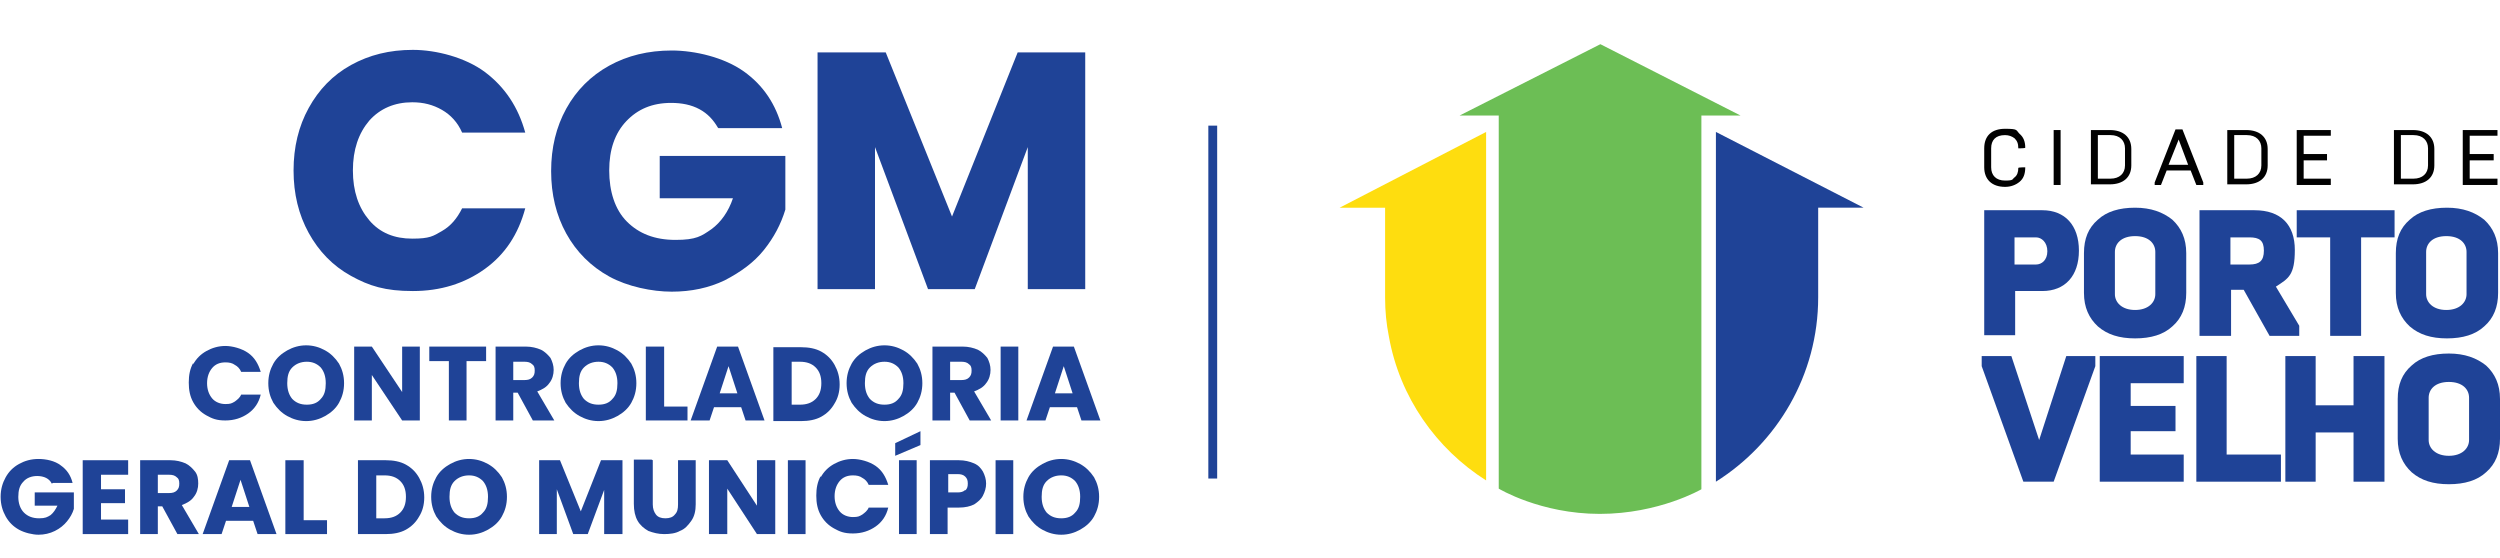 <?xml version="1.0" encoding="UTF-8"?>
<svg xmlns="http://www.w3.org/2000/svg" version="1.1" xmlns:xlink="http://www.w3.org/1999/xlink" viewBox="0 0 396 88.4">
  <!-- Generator: Adobe Illustrator 29.0.1, SVG Export Plug-In . SVG Version: 2.1.0 Build 192)  -->
  <defs>
    <style>
      .st0 {
        fill: #010101;
      }

      .st1 {
        fill: #fff;
      }

      .st2 {
        fill: none;
      }

      .st3 {
        fill: red;
      }

      .st4 {
        fill: #6cbe55;
      }

      .st5 {
        display: none;
      }

      .st6 {
        fill: #fedd0f;
      }

      .st7 {
        clip-path: url(#clippath);
      }

      .st8 {
        fill: #1f4397;
      }
    </style>
    <clipPath id="clippath">
      <rect class="st2" y="0" width="396" height="88.4"/>
    </clipPath>
  </defs>
  <g id="Layer_1" class="st5">
    <g class="st7">
      <path class="st1" d="M291.5,35l-19.7-10.1h6.1l-23.8-12.2-24,12.2h6.5l-19.6,10.1h11.4v7.8c0,0,0,.1,0,.2h0c0,14.3,11.6,25.9,25.9,25.9s25.9-11.6,25.9-25.9v-8.1h11.3Z"/>
      <path class="st4" d="M238.6,22.9l15.5-7.9,15.4,7.9h-4.3v41.1s-4.6,2.7-11.2,2.7-11.1-2.8-11.1-2.8V22.9h-4.4Z"/>
      <path class="st8" d="M266.9,24.7v38.4c6.7-4.2,11.2-11.7,11.2-20.3v-1.6s0-1.3,0-1.3v-7h5l-16.2-8.3Z"/>
      <path class="st6" d="M225.4,33.1h5v10c0,1.4.1,2.8.4,4.2,1.2,6.7,5.2,12.3,10.7,15.9V24.8l-16.1,8.3Z"/>
      <path class="st8" d="M296.3,47.1v-13.8h6.4c2.5,0,4,1.7,4,4.4s-1.5,4.5-4,4.5h-3v4.9h-3.4ZM299.7,39.3h2.4c.6,0,1.2-.5,1.2-1.5s-.6-1.5-1.2-1.5h-2.4v3Z"/>
      <path class="st8" d="M308.8,46.1c-1-.9-1.5-2.1-1.5-3.7v-4.4c0-1.6.5-2.8,1.5-3.7,1-.9,2.4-1.3,4.1-1.3s3.1.5,4.1,1.3c1,.9,1.5,2.1,1.5,3.7v4.4c0,1.6-.5,2.8-1.5,3.7-1,.9-2.4,1.3-4.1,1.3s-3.1-.4-4.1-1.3M315.1,37.9c0-.9-.7-1.7-2.2-1.7s-2.2.8-2.2,1.7v4.7c0,.9.7,1.8,2.2,1.8s2.2-.8,2.2-1.8v-4.7Z"/>
      <path class="st8" d="M320,47.1v-13.8h6c2.9,0,4.5,1.6,4.5,4.4s-.7,3.2-2.1,4l2.5,4.3v1.1h-3.3l-2.8-5h-1.4v5h-3.4ZM323.4,39.3h2.1c1.1,0,1.6-.4,1.6-1.5s-.5-1.5-1.6-1.5h-2.1v3Z"/>
      <polygon class="st8" points="334.4 47.1 334.4 36.3 330.7 36.3 330.7 33.4 341.5 33.4 341.5 36.3 337.8 36.3 337.8 47.1 334.4 47.1"/>
      <path class="st8" d="M343.1,46.1c-1-.9-1.5-2.1-1.5-3.7v-4.4c0-1.6.5-2.8,1.5-3.7,1-.9,2.4-1.3,4.1-1.3s3.1.5,4.1,1.3c1,.9,1.5,2.1,1.5,3.7v4.4c0,1.6-.5,2.8-1.5,3.7-1,.9-2.4,1.3-4.1,1.3s-3.1-.4-4.1-1.3M349.4,37.9c0-.9-.7-1.7-2.2-1.7s-2.2.8-2.2,1.7v4.7c0,.9.7,1.8,2.2,1.8s2.2-.8,2.2-1.8v-4.7Z"/>
      <polygon class="st8" points="300.6 63.2 296.1 50.5 296.1 49.4 299.3 49.4 302.4 58.6 305.3 49.4 308.5 49.4 308.5 50.5 304 63.2 300.6 63.2"/>
      <polygon class="st8" points="309 63.2 309 49.4 318.2 49.4 318.2 52.3 312.4 52.3 312.4 54.9 317.3 54.9 317.3 57.7 312.4 57.7 312.4 60.2 318.3 60.2 318.3 63.2 309 63.2"/>
      <polygon class="st8" points="319.6 63.2 319.6 49.4 323 49.4 323 60.2 328.9 60.2 328.9 63.2 319.6 63.2"/>
      <polygon class="st8" points="329.4 63.2 329.4 49.4 332.8 49.4 332.8 54.8 336.9 54.8 336.9 49.4 340.3 49.4 340.3 63.2 336.9 63.2 336.9 57.8 332.8 57.8 332.8 63.2 329.4 63.2"/>
      <path class="st8" d="M343.3,62.1c-1-.9-1.5-2.1-1.5-3.7v-4.4c0-1.6.5-2.8,1.5-3.7,1-.9,2.4-1.3,4.1-1.3s3.1.5,4.1,1.3c1,.9,1.5,2.1,1.5,3.7v4.4c0,1.6-.5,2.8-1.5,3.7-1,.9-2.4,1.3-4.1,1.3s-3.1-.4-4.1-1.3M349.6,53.9c0-.9-.7-1.7-2.2-1.7s-2.2.8-2.2,1.7v4.7c0,.9.7,1.8,2.2,1.8s2.2-.8,2.2-1.8v-4.7Z"/>
      <path class="st0" d="M296.4,28.5v-2c0-1.4.9-2.2,2.3-2.2s1.2.2,1.6.5c.4.4.6.9.6,1.5h0c0,0-.8,0-.8,0h0c0-.5-.1-.9-.4-1.1-.3-.2-.6-.4-1-.4-1,0-1.6.5-1.6,1.4v2.1c0,.9.5,1.4,1.6,1.4s.7-.1,1-.4c.3-.2.4-.6.4-1h0c0,0,.8,0,.8,0h0c0,.8-.2,1.3-.6,1.6-.4.4-.9.5-1.6.5-1.5,0-2.3-.8-2.3-2.2"/>
      <rect class="st0" x="304" y="24.5" width=".8" height="6.1"/>
      <path class="st0" d="M308.1,30.6v-6.1h2.1c1.4,0,2.3.8,2.3,2.1v1.8c0,1.3-.9,2.1-2.3,2.1h-2.1ZM308.8,29.9h1.4c1,0,1.6-.6,1.6-1.4v-1.9c0-.9-.6-1.4-1.6-1.4h-1.4v4.7Z"/>
      <path class="st0" d="M315.1,30.6v-.3l2.3-5.8h.8l2.3,5.8v.3h-.7l-.6-1.6h-2.6l-.6,1.6h-.7ZM316.6,28.3h2.2l-1.1-2.8-1.1,2.8Z"/>
      <path class="st0" d="M323.1,30.6v-6.1h2.1c1.4,0,2.3.8,2.3,2.1v1.8c0,1.3-.9,2.1-2.3,2.1h-2.1ZM323.8,29.9h1.4c1,0,1.6-.6,1.6-1.4v-1.9c0-.9-.6-1.4-1.6-1.4h-1.4v4.7Z"/>
      <polygon class="st0" points="330.7 30.6 330.7 24.5 334.5 24.5 334.5 25.2 331.4 25.2 331.4 27.2 334.1 27.2 334.1 27.8 331.4 27.8 331.4 29.9 334.5 29.9 334.5 30.6 330.7 30.6"/>
      <path class="st0" d="M341.4,30.6v-6.1h2.1c1.4,0,2.3.8,2.3,2.1v1.8c0,1.3-.9,2.1-2.3,2.1h-2.1ZM342.1,29.9h1.4c1,0,1.6-.6,1.6-1.4v-1.9c0-.9-.6-1.4-1.6-1.4h-1.4v4.7Z"/>
      <polygon class="st0" points="349 30.6 349 24.5 352.7 24.5 352.7 25.2 349.7 25.2 349.7 27.2 352.3 27.2 352.3 27.8 349.7 27.8 349.7 29.9 352.8 29.9 352.8 30.6 349 30.6"/>
      <rect class="st8" x="211" y="24.1" width="1" height="38.8"/>
      <path class="st8" d="M112.1,22.1c1.1-2,2.7-3.6,4.7-4.7,2-1.1,4.2-1.7,6.8-1.7s5.7.8,7.9,2.4c2.2,1.6,3.7,3.9,4.4,6.7h-7c-.5-1.1-1.3-1.9-2.2-2.5-1-.6-2-.9-3.2-.9-2,0-3.5.7-4.7,2-1.2,1.4-1.8,3.2-1.8,5.5s.6,4.1,1.8,5.5c1.2,1.4,2.8,2,4.7,2s2.3-.3,3.2-.9c1-.6,1.7-1.4,2.2-2.5h7c-.7,2.8-2.2,5-4.4,6.7-2.2,1.6-4.8,2.4-7.9,2.4s-4.8-.6-6.8-1.7c-2-1.1-3.5-2.7-4.7-4.7-1.1-2-1.7-4.3-1.7-6.9s.6-4.9,1.7-6.9"/>
      <path class="st8" d="M157,24.2c-.5-.9-1.1-1.5-2-2-.9-.5-1.9-.7-3.1-.7-2.1,0-3.7.7-4.9,2-1.2,1.3-1.9,3.1-1.9,5.4s.6,4.3,1.9,5.6c1.3,1.3,3.1,2,5.4,2s2.9-.4,4-1.2c1.1-.8,1.9-1.9,2.4-3.4h-8v-4.7h13.8v5.9c-.5,1.6-1.3,3.1-2.4,4.4s-2.6,2.5-4.3,3.3c-1.7.8-3.7,1.3-5.9,1.3s-4.9-.6-6.9-1.7c-2-1.1-3.6-2.7-4.7-4.7-1.1-2-1.7-4.3-1.7-6.9s.6-4.9,1.7-6.9c1.1-2,2.7-3.6,4.7-4.7,2-1.1,4.3-1.7,6.9-1.7s5.7.8,7.9,2.3c2.1,1.5,3.6,3.6,4.2,6.3h-7Z"/>
      <polygon class="st8" points="197.5 16 197.5 42 191.2 42 191.2 26.4 185.3 42 180.2 42 174.4 26.4 174.4 42 168 42 168 16 175.5 16 182.8 34 190.1 16 197.5 16"/>
      <path class="st8" d="M99.4,50.2c.3-.6.8-1.1,1.4-1.5.6-.3,1.3-.5,2.1-.5s1.8.3,2.5.8c.7.5,1.1,1.2,1.4,2.1h-2.2c-.2-.3-.4-.6-.7-.8-.3-.2-.6-.3-1-.3-.6,0-1.1.2-1.5.6-.4.4-.6,1-.6,1.7s.2,1.3.6,1.7c.4.4.9.6,1.5.6s.7,0,1-.3c.3-.2.5-.4.7-.8h2.2c-.2.9-.7,1.6-1.4,2.1-.7.5-1.5.8-2.5.8s-1.5-.2-2.1-.5c-.6-.3-1.1-.8-1.4-1.5-.3-.6-.5-1.3-.5-2.1s.2-1.5.5-2.1"/>
      <path class="st8" d="M109.8,56c-.6-.4-1.1-.8-1.5-1.5-.4-.6-.6-1.3-.6-2.1s.2-1.5.6-2.1.9-1.1,1.5-1.5c.6-.4,1.3-.5,2.1-.5s1.5.2,2.1.5c.6.4,1.1.8,1.5,1.5.4.6.5,1.3.5,2.1s-.2,1.5-.6,2.1c-.4.6-.9,1.1-1.5,1.5-.6.4-1.3.5-2.1.5s-1.5-.2-2.1-.5M113.4,54.1c.4-.4.6-1,.6-1.7s-.2-1.3-.6-1.7c-.4-.4-.9-.6-1.6-.6s-1.2.2-1.6.6c-.4.4-.6,1-.6,1.7s.2,1.3.6,1.7c.4.4.9.6,1.6.6s1.2-.2,1.6-.6"/>
      <polygon class="st8" points="124.3 56.4 122.4 56.4 119.1 51.4 119.1 56.4 117.1 56.4 117.1 48.3 119.1 48.3 122.4 53.4 122.4 48.3 124.3 48.3 124.3 56.4"/>
      <polygon class="st8" points="131.6 48.3 131.6 49.9 129.5 49.9 129.5 56.4 127.5 56.4 127.5 49.9 125.3 49.9 125.3 48.3 131.6 48.3"/>
      <path class="st8" d="M136.7,56.4l-1.7-3.1h-.5v3.1h-2v-8.1h3.3c.6,0,1.2.1,1.6.3.4.2.8.5,1,.9.2.4.3.8.3,1.3s-.2,1-.5,1.4c-.3.4-.8.7-1.3.9l1.9,3.2h-2.2ZM134.6,52h1.2c.4,0,.6,0,.8-.3.2-.2.3-.4.3-.8s0-.5-.3-.7c-.2-.2-.5-.3-.8-.3h-1.2v2Z"/>
      <path class="st8" d="M141.9,56c-.6-.4-1.1-.8-1.5-1.5-.4-.6-.6-1.3-.6-2.1s.2-1.5.6-2.1.9-1.1,1.5-1.5c.6-.4,1.3-.5,2.1-.5s1.5.2,2.1.5c.6.4,1.1.8,1.5,1.5.4.6.5,1.3.5,2.1s-.2,1.5-.6,2.1c-.4.6-.9,1.1-1.5,1.5-.6.4-1.3.5-2.1.5s-1.5-.2-2.1-.5M145.5,54.1c.4-.4.6-1,.6-1.7s-.2-1.3-.6-1.7c-.4-.4-.9-.6-1.6-.6s-1.2.2-1.6.6c-.4.4-.6,1-.6,1.7s.2,1.3.6,1.7c.4.4.9.6,1.6.6s1.2-.2,1.6-.6"/>
      <polygon class="st8" points="151.2 54.9 153.7 54.9 153.7 56.4 149.2 56.4 149.2 48.3 151.2 48.3 151.2 54.9"/>
      <path class="st8" d="M159.7,55h-3l-.5,1.4h-2.1l2.9-8.1h2.3l2.9,8.1h-2.1l-.5-1.4ZM159.2,53.5l-1-3-1,3h2Z"/>
      <path class="st8" d="M168.5,48.9c.6.3,1.1.8,1.5,1.4.4.6.5,1.3.5,2.1s-.2,1.5-.5,2.1c-.4.6-.8,1.1-1.5,1.4-.6.3-1.4.5-2.2.5h-3v-8.1h3c.9,0,1.6.2,2.2.5M167.8,54.1c.4-.4.6-1,.6-1.7s-.2-1.3-.6-1.7c-.4-.4-1-.6-1.7-.6h-.9v4.7h.9c.7,0,1.3-.2,1.7-.6"/>
      <path class="st8" d="M173.3,56c-.6-.4-1.1-.8-1.5-1.5-.4-.6-.6-1.3-.6-2.1s.2-1.5.6-2.1.9-1.1,1.5-1.5c.6-.4,1.3-.5,2.1-.5s1.5.2,2.1.5c.6.4,1.1.8,1.5,1.5.4.6.5,1.3.5,2.1s-.2,1.5-.6,2.1c-.4.6-.9,1.1-1.5,1.5-.6.4-1.3.5-2.1.5s-1.5-.2-2.1-.5M177,54.1c.4-.4.6-1,.6-1.7s-.2-1.3-.6-1.7c-.4-.4-.9-.6-1.6-.6s-1.2.2-1.6.6c-.4.4-.6,1-.6,1.7s.2,1.3.6,1.7c.4.4.9.6,1.6.6s1.2-.2,1.6-.6"/>
      <path class="st8" d="M184.8,56.4l-1.7-3.1h-.5v3.1h-2v-8.1h3.3c.6,0,1.2.1,1.6.3.4.2.8.5,1,.9.2.4.3.8.3,1.3s-.2,1-.5,1.4c-.3.4-.8.7-1.3.9l1.9,3.2h-2.2ZM182.6,52h1.2c.4,0,.6,0,.8-.3.2-.2.3-.4.3-.8s0-.5-.3-.7c-.2-.2-.5-.3-.8-.3h-1.2v2Z"/>
      <rect class="st8" x="188.2" y="48.3" width="2" height="8.1"/>
      <path class="st8" d="M196.6,55h-3l-.5,1.4h-2.1l2.9-8.1h2.3l2.9,8.1h-2.1l-.5-1.4ZM196.1,53.5l-1-3-1,3h2Z"/>
      <path class="st8" d="M83.9,63.4c-.1-.3-.4-.5-.6-.6-.3-.1-.6-.2-1-.2-.6,0-1.2.2-1.5.6-.4.4-.6,1-.6,1.7s.2,1.3.6,1.7c.4.4,1,.6,1.7.6s.9-.1,1.2-.4c.3-.2.6-.6.7-1.1h-2.5v-1.5h4.3v1.8c-.1.5-.4,1-.7,1.4-.3.4-.8.8-1.3,1-.5.3-1.1.4-1.8.4s-1.5-.2-2.1-.5c-.6-.4-1.1-.8-1.5-1.5-.3-.6-.5-1.3-.5-2.1s.2-1.5.5-2.1c.4-.6.8-1.1,1.5-1.5s1.3-.5,2.1-.5,1.8.2,2.5.7c.7.5,1.1,1.1,1.3,1.9h-2.2Z"/>
      <polygon class="st8" points="89.3 62.4 89.3 64 91.9 64 91.9 65.6 89.3 65.6 89.3 67.3 92.2 67.3 92.2 68.9 87.3 68.9 87.3 60.8 92.2 60.8 92.2 62.4 89.3 62.4"/>
      <path class="st8" d="M97.7,68.9l-1.7-3.1h-.5v3.1h-2v-8.1h3.3c.6,0,1.2.1,1.6.3.5.2.8.5,1,.9s.3.8.3,1.3-.2,1-.5,1.4c-.3.4-.8.7-1.3.9l1.9,3.2h-2.2ZM95.5,64.5h1.2c.4,0,.6,0,.8-.3.2-.2.3-.4.3-.8s0-.5-.3-.7c-.2-.2-.5-.3-.8-.3h-1.2v2Z"/>
      <path class="st8" d="M106.1,67.5h-3l-.5,1.4h-2.1l2.9-8.1h2.3l2.9,8.1h-2.1l-.5-1.4ZM105.6,66l-1-3-1,3h2Z"/>
      <polygon class="st8" points="111.5 67.4 114.1 67.4 114.1 68.9 109.5 68.9 109.5 60.8 111.5 60.8 111.5 67.4"/>
      <path class="st8" d="M122.8,61.3c.6.3,1.1.8,1.5,1.4.4.6.5,1.3.5,2.1s-.2,1.5-.5,2.1c-.3.6-.8,1.1-1.5,1.4-.6.3-1.4.5-2.2.5h-3v-8.1h3c.9,0,1.6.2,2.2.5M122.1,66.6c.4-.4.6-1,.6-1.7s-.2-1.3-.6-1.7c-.4-.4-1-.6-1.7-.6h-.9v4.7h.9c.7,0,1.3-.2,1.7-.6"/>
      <path class="st8" d="M127.6,68.5c-.6-.4-1.1-.8-1.5-1.5-.4-.6-.6-1.3-.6-2.1s.2-1.5.6-2.1c.4-.6.9-1.1,1.5-1.5.6-.4,1.3-.5,2.1-.5s1.5.2,2.1.5c.6.4,1.1.8,1.5,1.5.4.6.5,1.3.5,2.1s-.2,1.5-.6,2.1c-.4.6-.9,1.1-1.5,1.5-.6.4-1.3.5-2.1.5s-1.5-.2-2.1-.5M131.3,66.6c.4-.4.6-1,.6-1.7s-.2-1.3-.6-1.7c-.4-.4-.9-.6-1.6-.6s-1.2.2-1.6.6c-.4.4-.6,1-.6,1.7s.2,1.3.6,1.7c.4.4.9.6,1.6.6s1.2-.2,1.6-.6"/>
      <polygon class="st8" points="146.6 60.8 146.6 68.9 144.6 68.9 144.6 64.1 142.8 68.9 141.2 68.9 139.4 64 139.4 68.9 137.4 68.9 137.4 60.8 139.7 60.8 142 66.4 144.3 60.8 146.6 60.8"/>
      <path class="st8" d="M149.9,60.8v4.8c0,.5.1.9.4,1.1.2.3.6.4,1.1.4s.8-.1,1.1-.4c.2-.3.4-.6.4-1.1v-4.8h2v4.8c0,.7-.2,1.3-.5,1.8s-.7.9-1.2,1.1c-.5.3-1.1.4-1.7.4s-1.2-.1-1.7-.4c-.5-.2-.9-.6-1.2-1.1-.3-.5-.4-1.1-.4-1.8v-4.8h2Z"/>
      <polygon class="st8" points="163.4 68.9 161.4 68.9 158.1 63.9 158.1 68.9 156.1 68.9 156.1 60.8 158.1 60.8 161.4 65.8 161.4 60.8 163.4 60.8 163.4 68.9"/>
      <rect class="st8" x="164.8" y="60.8" width="2" height="8.1"/>
      <path class="st8" d="M168.4,62.7c.3-.6.8-1.1,1.4-1.5.6-.4,1.3-.5,2.1-.5s1.8.3,2.5.8c.7.5,1.1,1.2,1.4,2.1h-2.2c-.2-.3-.4-.6-.7-.8-.3-.2-.6-.3-1-.3-.6,0-1.1.2-1.5.6-.4.4-.6,1-.6,1.7s.2,1.3.6,1.7c.4.4.9.6,1.5.6s.7,0,1-.3c.3-.2.5-.4.7-.8h2.2c-.2.9-.7,1.6-1.4,2.1-.7.5-1.5.8-2.5.8s-1.5-.2-2.1-.5c-.6-.4-1.1-.8-1.4-1.5-.3-.6-.5-1.3-.5-2.1s.2-1.5.5-2.1"/>
      <path class="st8" d="M179.3,59.2l-2.8,1.2v-1.4l2.8-1.3v1.5ZM179,68.9h-2v-8.1h2v8.1Z"/>
      <path class="st8" d="M186.3,64.7c-.2.4-.5.7-1,.9-.4.2-1,.4-1.7.4h-1.2v2.9h-2v-8.1h3.2c.6,0,1.2.1,1.6.3s.8.5,1,.9c.2.4.3.8.3,1.4s-.1.9-.3,1.3M184.3,64.2c.2-.2.3-.4.3-.8s0-.6-.3-.8c-.2-.2-.5-.3-.8-.3h-1.1v2h1.1c.4,0,.7,0,.8-.3"/>
      <rect class="st8" x="187.6" y="60.8" width="2" height="8.1"/>
      <path class="st8" d="M192.8,68.5c-.6-.4-1.1-.8-1.5-1.5-.4-.6-.6-1.3-.6-2.1s.2-1.5.6-2.1c.4-.6.9-1.1,1.5-1.5.6-.4,1.3-.5,2.1-.5s1.5.2,2.1.5c.6.4,1.1.8,1.5,1.5.4.6.5,1.3.5,2.1s-.2,1.5-.6,2.1c-.4.6-.9,1.1-1.5,1.5-.6.4-1.3.5-2.1.5s-1.5-.2-2.1-.5M196.4,66.6c.4-.4.6-1,.6-1.7s-.2-1.3-.6-1.7c-.4-.4-.9-.6-1.6-.6s-1.2.2-1.6.6c-.4.4-.6,1-.6,1.7s.2,1.3.6,1.7c.4.4.9.6,1.6.6s1.2-.2,1.6-.6"/>
    </g>
  </g>
  <g id="Layer_3" class="st5">
    <rect class="st3" x="-11" y="-6.7" width="431.2" height="101"/>
  </g>
  <g id="Layer_2">
    <path class="st4" d="M231.2,18.3l22.3-11.3,22.2,11.3h-6.2v59.2s-6.7,3.9-16.1,3.9-16-4-16-4V18.3h-6.3Z"/>
    <path class="st8" d="M271.8,20.9v55.4c9.7-6.1,16.2-16.9,16.2-29.2v-2.3s0-1.9,0-1.9v-10h7.2l-23.4-12Z"/>
    <path class="st6" d="M212.1,32.9h7.3v14.3c0,2.1.2,4.1.6,6.1,1.7,9.6,7.5,17.8,15.4,22.8V20.9l-23.2,12Z"/>
    <path class="st8" d="M314.3,53.2v-19.9h9.2c3.6,0,5.8,2.4,5.8,6.4s-2.2,6.4-5.8,6.4h-4.3v7h-4.9ZM319.1,41.9h3.4c.9,0,1.8-.7,1.8-2.1s-.9-2.2-1.8-2.2h-3.4v4.3Z"/>
    <path class="st8" d="M332.3,51.7c-1.4-1.3-2.2-3-2.2-5.3v-6.3c0-2.3.7-4,2.2-5.3,1.4-1.3,3.4-1.9,5.9-1.9s4.4.7,5.9,1.9c1.4,1.3,2.2,3,2.2,5.3v6.3c0,2.2-.7,4-2.2,5.3-1.4,1.3-3.4,1.9-5.9,1.9s-4.4-.6-5.9-1.9M341.4,39.9c0-1.3-1-2.5-3.2-2.5s-3.2,1.2-3.2,2.5v6.7c0,1.3,1.1,2.5,3.2,2.5s3.2-1.2,3.2-2.5v-6.7Z"/>
    <path class="st8" d="M348.4,53.2v-19.9h8.7c4.2,0,6.4,2.3,6.4,6.3s-1,4.5-3,5.8l3.7,6.2v1.6h-4.7l-4.1-7.3h-2v7.3h-4.9ZM353.3,41.9h3c1.6,0,2.3-.6,2.3-2.2s-.7-2.1-2.3-2.1h-3v4.3Z"/>
    <polygon class="st8" points="369.1 53.2 369.1 37.6 363.8 37.6 363.8 33.3 379.3 33.3 379.3 37.6 374 37.6 374 53.2 369.1 53.2"/>
    <path class="st8" d="M381.7,51.7c-1.4-1.3-2.2-3-2.2-5.3v-6.3c0-2.3.7-4,2.2-5.3,1.4-1.3,3.4-1.9,5.9-1.9s4.4.7,5.9,1.9c1.4,1.3,2.2,3,2.2,5.3v6.3c0,2.2-.7,4-2.2,5.3-1.4,1.3-3.4,1.9-5.9,1.9s-4.4-.6-5.9-1.9M390.7,39.9c0-1.3-1-2.5-3.2-2.5s-3.2,1.2-3.2,2.5v6.7c0,1.3,1.1,2.5,3.2,2.5s3.2-1.2,3.2-2.5v-6.7Z"/>
    <polygon class="st8" points="320.5 76.3 313.9 58 313.9 56.4 318.6 56.4 323 69.7 327.3 56.4 331.9 56.4 331.9 58 325.3 76.3 320.5 76.3"/>
    <polygon class="st8" points="332.6 76.3 332.6 56.4 345.9 56.4 345.9 60.7 337.5 60.7 337.5 64.3 344.6 64.3 344.6 68.3 337.5 68.3 337.5 72 345.9 72 345.9 76.3 332.6 76.3"/>
    <polygon class="st8" points="347.9 76.3 347.9 56.4 352.7 56.4 352.7 72 361.3 72 361.3 76.3 347.9 76.3"/>
    <polygon class="st8" points="362 76.3 362 56.4 366.8 56.4 366.8 64.2 372.8 64.2 372.8 56.4 377.7 56.4 377.7 76.3 372.8 76.3 372.8 68.5 366.8 68.5 366.8 76.3 362 76.3"/>
    <path class="st8" d="M382,74.8c-1.4-1.3-2.2-3-2.2-5.3v-6.3c0-2.3.7-4,2.2-5.3,1.4-1.3,3.4-1.9,5.9-1.9s4.4.7,5.9,1.9c1.4,1.3,2.2,3,2.2,5.3v6.3c0,2.2-.7,4-2.2,5.3-1.4,1.3-3.4,1.9-5.9,1.9s-4.4-.6-5.9-1.9M391.1,63c0-1.3-1-2.5-3.2-2.5s-3.2,1.2-3.2,2.5v6.7c0,1.3,1.1,2.5,3.2,2.5s3.2-1.2,3.2-2.5v-6.7Z"/>
    <path class="st0" d="M314.3,26.3v-2.8c0-2,1.2-3.1,3.3-3.1s1.7.2,2.3.8c.6.5.9,1.2.9,2.2h0c0,.1-1.1.1-1.1.1h0c0-.8-.2-1.2-.6-1.6-.4-.3-.9-.5-1.5-.5-1.5,0-2.2.8-2.2,2.1v3c0,1.3.8,2.1,2.2,2.1s1.1-.2,1.5-.5c.4-.3.6-.8.6-1.5h0c0-.1,1.1-.1,1.1-.1h0c0,1.1-.3,1.8-.9,2.3-.6.5-1.4.8-2.3.8-2.1,0-3.3-1.2-3.3-3.1"/>
    <rect class="st0" x="325.3" y="20.6" width="1.1" height="8.7"/>
    <path class="st0" d="M331.2,29.3v-8.7h3c2.1,0,3.4,1.1,3.4,3v2.6c0,1.9-1.3,3-3.4,3h-3ZM332.3,28.3h2c1.4,0,2.3-.8,2.3-2.1v-2.7c0-1.2-.8-2.1-2.3-2.1h-2v6.8Z"/>
    <path class="st0" d="M341.3,29.3v-.4l3.3-8.4h1.1l3.3,8.4v.4h-1.1l-.9-2.3h-3.8l-.9,2.3h-1ZM343.5,26.1h3.1l-1.5-4-1.6,4Z"/>
    <path class="st0" d="M352.8,29.3v-8.7h3c2.1,0,3.4,1.1,3.4,3v2.6c0,1.9-1.3,3-3.4,3h-3ZM353.9,28.3h2c1.4,0,2.3-.8,2.3-2.1v-2.7c0-1.2-.8-2.1-2.3-2.1h-2v6.8Z"/>
    <polygon class="st0" points="363.8 29.3 363.8 20.6 369.2 20.6 369.2 21.5 364.9 21.5 364.9 24.4 368.6 24.4 368.6 25.4 364.9 25.4 364.9 28.3 369.2 28.3 369.2 29.3 363.8 29.3"/>
    <path class="st0" d="M379.2,29.3v-8.7h3c2.1,0,3.4,1.1,3.4,3v2.6c0,1.9-1.3,3-3.4,3h-3ZM380.3,28.3h2c1.4,0,2.3-.8,2.3-2.1v-2.7c0-1.2-.8-2.1-2.3-2.1h-2v6.8Z"/>
    <polygon class="st0" points="390.1 29.3 390.1 20.6 395.6 20.6 395.6 21.5 391.2 21.5 391.2 24.4 395 24.4 395 25.4 391.2 25.4 391.2 28.3 395.6 28.3 395.6 29.3 390.1 29.3"/>
    <rect class="st8" x="191.4" y="19.9" width="1.4" height="55.9"/>
    <path class="st8" d="M48.9,17.1c1.6-2.9,3.8-5.2,6.7-6.8,2.9-1.6,6.1-2.4,9.8-2.4s8.3,1.2,11.4,3.5c3.2,2.4,5.3,5.6,6.4,9.6h-10c-.7-1.6-1.8-2.8-3.2-3.6-1.4-.8-2.9-1.2-4.7-1.2-2.8,0-5.1,1-6.8,2.9-1.7,2-2.6,4.6-2.6,7.9s.9,5.9,2.6,7.9c1.7,2,4,2.9,6.8,2.9s3.3-.4,4.7-1.2c1.4-.8,2.4-2,3.2-3.6h10c-1.1,4.1-3.2,7.3-6.4,9.6-3.2,2.3-7,3.5-11.4,3.5s-6.9-.8-9.8-2.4c-2.9-1.6-5.1-3.9-6.7-6.8-1.6-2.9-2.4-6.2-2.4-9.9s.8-7,2.4-9.9"/>
    <path class="st8" d="M113.7,20.2c-.7-1.2-1.6-2.2-2.9-2.9-1.3-.7-2.8-1-4.5-1-3,0-5.3,1-7.1,2.9-1.8,1.9-2.7,4.5-2.7,7.8s.9,6.2,2.8,8.1c1.9,1.9,4.4,2.9,7.7,2.9s4.1-.6,5.7-1.7c1.5-1.1,2.7-2.8,3.4-4.9h-11.6v-6.7h19.9v8.5c-.7,2.3-1.8,4.4-3.4,6.4s-3.7,3.5-6.2,4.8c-2.5,1.2-5.3,1.8-8.4,1.8s-7-.8-9.9-2.4c-2.9-1.6-5.2-3.9-6.8-6.8-1.6-2.9-2.4-6.2-2.4-9.9s.8-7,2.4-9.9c1.6-2.9,3.9-5.2,6.8-6.8,2.9-1.6,6.2-2.4,9.9-2.4s8.3,1.1,11.4,3.3c3.1,2.2,5.1,5.2,6.1,9h-10.1Z"/>
    <polygon class="st8" points="171.9 8.3 171.9 45.8 162.8 45.8 162.8 23.3 154.4 45.8 147 45.8 138.6 23.3 138.6 45.8 129.5 45.8 129.5 8.3 140.3 8.3 150.8 34.3 161.2 8.3 171.9 8.3"/>
    <path class="st8" d="M30.6,57.7c.5-.9,1.2-1.6,2.1-2.1.9-.5,1.9-.8,3-.8s2.6.4,3.6,1.1c1,.7,1.6,1.7,2,3h-3.1c-.2-.5-.6-.9-1-1.1-.4-.3-.9-.4-1.5-.4-.9,0-1.6.3-2.1.9-.5.6-.8,1.4-.8,2.4s.3,1.8.8,2.4c.5.6,1.3.9,2.1.9s1-.1,1.5-.4c.4-.3.8-.6,1-1.1h3.1c-.3,1.3-1,2.3-2,3-1,.7-2.2,1.1-3.6,1.1s-2.1-.3-3-.8c-.9-.5-1.6-1.2-2.1-2.1-.5-.9-.7-1.9-.7-3.1s.2-2.2.7-3.1"/>
    <path class="st8" d="M45.5,65.9c-.9-.5-1.6-1.2-2.2-2.1-.5-.9-.8-1.9-.8-3.1s.3-2.2.8-3.1,1.3-1.6,2.2-2.1c.9-.5,1.9-.8,3-.8s2.1.3,3,.8c.9.5,1.6,1.2,2.2,2.1.5.9.8,1.9.8,3.1s-.3,2.2-.8,3.1c-.5.9-1.3,1.6-2.2,2.1-.9.5-1.9.8-3,.8s-2.1-.3-3-.8M50.8,63.2c.6-.6.8-1.4.8-2.5s-.3-1.9-.8-2.5c-.6-.6-1.3-.9-2.2-.9s-1.7.3-2.3.9c-.6.6-.8,1.4-.8,2.5s.3,1.9.8,2.5c.6.6,1.3.9,2.3.9s1.7-.3,2.2-.9"/>
    <polygon class="st8" points="66.5 66.6 63.7 66.6 58.9 59.4 58.9 66.6 56.1 66.6 56.1 54.9 58.9 54.9 63.7 62.1 63.7 54.9 66.5 54.9 66.5 66.6"/>
    <polygon class="st8" points="77 54.9 77 57.2 73.9 57.2 73.9 66.6 71.1 66.6 71.1 57.2 68 57.2 68 54.9 77 54.9"/>
    <path class="st8" d="M84.4,66.6l-2.4-4.4h-.7v4.4h-2.8v-11.7h4.8c.9,0,1.7.2,2.4.5.6.3,1.1.8,1.5,1.3.3.6.5,1.2.5,1.9s-.2,1.5-.7,2.1c-.4.6-1.1,1-1.9,1.3l2.7,4.6h-3.2ZM81.3,60.2h1.8c.5,0,.9-.1,1.2-.4.3-.3.4-.6.4-1.1s-.1-.8-.4-1c-.3-.3-.7-.4-1.2-.4h-1.8v2.9Z"/>
    <path class="st8" d="M91.8,65.9c-.9-.5-1.6-1.2-2.2-2.1-.5-.9-.8-1.9-.8-3.1s.3-2.2.8-3.1,1.3-1.6,2.2-2.1c.9-.5,1.9-.8,3-.8s2.1.3,3,.8c.9.5,1.6,1.2,2.2,2.1.5.9.8,1.9.8,3.1s-.3,2.2-.8,3.1c-.5.9-1.3,1.6-2.2,2.1-.9.5-1.9.8-3,.8s-2.1-.3-3-.8M97,63.2c.6-.6.8-1.4.8-2.5s-.3-1.9-.8-2.5c-.6-.6-1.3-.9-2.2-.9s-1.7.3-2.3.9c-.6.6-.8,1.4-.8,2.5s.3,1.9.8,2.5c.6.6,1.3.9,2.3.9s1.7-.3,2.2-.9"/>
    <polygon class="st8" points="105.2 64.4 108.9 64.4 108.9 66.6 102.3 66.6 102.3 54.9 105.2 54.9 105.2 64.4"/>
    <path class="st8" d="M117.5,64.5h-4.4l-.7,2.1h-3l4.2-11.7h3.3l4.2,11.7h-3l-.7-2.1ZM116.8,62.3l-1.4-4.3-1.4,4.3h2.9Z"/>
    <path class="st8" d="M130.1,55.7c.9.5,1.6,1.2,2.1,2.1.5.9.8,1.9.8,3.1s-.3,2.2-.8,3c-.5.9-1.2,1.6-2.1,2.1-.9.5-2,.7-3.2.7h-4.4v-11.7h4.4c1.2,0,2.3.2,3.2.7M129.2,63.2c.6-.6.9-1.4.9-2.5s-.3-1.9-.9-2.5c-.6-.6-1.4-.9-2.5-.9h-1.3v6.8h1.3c1.1,0,1.9-.3,2.5-.9"/>
    <path class="st8" d="M137.1,65.9c-.9-.5-1.6-1.2-2.2-2.1-.5-.9-.8-1.9-.8-3.1s.3-2.2.8-3.1,1.3-1.6,2.2-2.1c.9-.5,1.9-.8,3-.8s2.1.3,3,.8c.9.5,1.6,1.2,2.2,2.1.5.9.8,1.9.8,3.1s-.3,2.2-.8,3.1c-.5.9-1.3,1.6-2.2,2.1-.9.5-1.9.8-3,.8s-2.1-.3-3-.8M142.3,63.2c.6-.6.8-1.4.8-2.5s-.3-1.9-.8-2.5c-.6-.6-1.3-.9-2.2-.9s-1.7.3-2.3.9c-.6.6-.8,1.4-.8,2.5s.3,1.9.8,2.5c.6.6,1.3.9,2.3.9s1.7-.3,2.2-.9"/>
    <path class="st8" d="M153.6,66.6l-2.4-4.4h-.7v4.4h-2.8v-11.7h4.8c.9,0,1.7.2,2.4.5.6.3,1.1.8,1.5,1.3.3.6.5,1.2.5,1.9s-.2,1.5-.7,2.1c-.4.6-1.1,1-1.9,1.3l2.7,4.6h-3.2ZM150.5,60.2h1.8c.5,0,.9-.1,1.2-.4.3-.3.4-.6.4-1.1s-.1-.8-.4-1c-.3-.3-.7-.4-1.2-.4h-1.8v2.9Z"/>
    <rect class="st8" x="158.5" y="54.9" width="2.8" height="11.7"/>
    <path class="st8" d="M170.7,64.5h-4.4l-.7,2.1h-3l4.2-11.7h3.3l4.2,11.7h-3l-.7-2.1ZM169.9,62.3l-1.4-4.3-1.4,4.3h2.9Z"/>
    <path class="st8" d="M8.2,76.6c-.2-.4-.5-.7-.9-.9-.4-.2-.9-.3-1.4-.3-.9,0-1.7.3-2.2.9-.6.6-.8,1.4-.8,2.4s.3,1.9.9,2.5c.6.6,1.4.9,2.4.9s1.3-.2,1.8-.5c.5-.4.8-.9,1.1-1.5h-3.6v-2.1h6.2v2.6c-.2.7-.6,1.4-1.1,2-.5.6-1.1,1.1-1.9,1.5-.8.4-1.7.6-2.6.6s-2.2-.3-3.1-.8c-.9-.5-1.6-1.2-2.1-2.1-.5-.9-.8-1.9-.8-3.1s.3-2.2.8-3.1c.5-.9,1.2-1.6,2.1-2.1s1.9-.8,3.1-.8,2.6.3,3.5,1c1,.7,1.6,1.6,1.9,2.8h-3.1Z"/>
    <polygon class="st8" points="16 75.2 16 77.5 19.8 77.5 19.8 79.7 16 79.7 16 82.3 20.3 82.3 20.3 84.6 13.1 84.6 13.1 72.9 20.3 72.9 20.3 75.2 16 75.2"/>
    <path class="st8" d="M28.1,84.6l-2.4-4.4h-.7v4.4h-2.8v-11.7h4.8c.9,0,1.7.2,2.4.5.6.3,1.1.8,1.5,1.3s.5,1.2.5,1.9-.2,1.5-.7,2.1c-.4.6-1.1,1-1.9,1.3l2.7,4.6h-3.2ZM25,78.1h1.8c.5,0,.9-.1,1.2-.4.3-.3.4-.6.4-1.1s-.1-.8-.4-1c-.3-.3-.7-.4-1.2-.4h-1.8v2.9Z"/>
    <path class="st8" d="M40.2,82.5h-4.4l-.7,2.1h-3l4.2-11.7h3.3l4.2,11.7h-3l-.7-2.1ZM39.5,80.3l-1.4-4.3-1.4,4.3h2.9Z"/>
    <polygon class="st8" points="48.1 82.4 51.8 82.4 51.8 84.6 45.2 84.6 45.2 72.9 48.1 72.9 48.1 82.4"/>
    <path class="st8" d="M64.3,73.6c.9.5,1.6,1.2,2.1,2.1.5.9.8,1.9.8,3.1s-.3,2.2-.8,3c-.5.9-1.2,1.6-2.1,2.1-.9.5-2,.7-3.2.7h-4.4v-11.7h4.4c1.2,0,2.3.2,3.2.7M63.4,81.2c.6-.6.9-1.4.9-2.5s-.3-1.9-.9-2.5c-.6-.6-1.4-.9-2.5-.9h-1.3v6.8h1.3c1.1,0,1.9-.3,2.5-.9"/>
    <path class="st8" d="M71.3,83.9c-.9-.5-1.6-1.2-2.2-2.1-.5-.9-.8-1.9-.8-3.1s.3-2.2.8-3.1c.5-.9,1.3-1.6,2.2-2.1.9-.5,1.9-.8,3-.8s2.1.3,3,.8c.9.5,1.6,1.2,2.2,2.1.5.9.8,1.9.8,3.1s-.3,2.2-.8,3.1c-.5.9-1.3,1.6-2.2,2.1-.9.5-1.9.8-3,.8s-2.1-.3-3-.8M76.5,81.2c.6-.6.8-1.4.8-2.5s-.3-1.9-.8-2.5c-.6-.6-1.3-.9-2.2-.9s-1.7.3-2.3.9c-.6.6-.8,1.4-.8,2.5s.3,1.9.8,2.5c.6.6,1.3.9,2.3.9s1.7-.3,2.2-.9"/>
    <polygon class="st8" points="98.6 72.9 98.6 84.6 95.7 84.6 95.7 77.6 93.1 84.6 90.8 84.6 88.2 77.5 88.2 84.6 85.4 84.6 85.4 72.9 88.7 72.9 92 81 95.2 72.9 98.6 72.9"/>
    <path class="st8" d="M103.4,72.9v7c0,.7.2,1.2.5,1.6.3.4.8.6,1.5.6s1.2-.2,1.5-.6c.4-.4.5-.9.5-1.6v-7h2.8v7c0,1-.2,1.9-.7,2.6s-1,1.3-1.8,1.6c-.7.4-1.6.5-2.5.5s-1.7-.2-2.5-.5c-.7-.4-1.3-.9-1.7-1.6-.4-.7-.6-1.6-.6-2.7v-7h2.8Z"/>
    <polygon class="st8" points="122.8 84.6 119.9 84.6 115.2 77.4 115.2 84.6 112.3 84.6 112.3 72.9 115.2 72.9 119.9 80.1 119.9 72.9 122.8 72.9 122.8 84.6"/>
    <rect class="st8" x="124.8" y="72.9" width="2.8" height="11.7"/>
    <path class="st8" d="M130,75.6c.5-.9,1.2-1.6,2.1-2.1.9-.5,1.9-.8,3-.8s2.6.4,3.6,1.1c1,.7,1.6,1.7,2,3h-3.1c-.2-.5-.6-.9-1-1.1-.4-.3-.9-.4-1.5-.4-.9,0-1.6.3-2.1.9-.5.6-.8,1.4-.8,2.4s.3,1.8.8,2.4c.5.6,1.3.9,2.1.9s1-.1,1.5-.4c.4-.3.8-.6,1-1.1h3.1c-.3,1.3-1,2.3-2,3-1,.7-2.2,1.1-3.6,1.1s-2.1-.3-3-.8c-.9-.5-1.6-1.2-2.1-2.1-.5-.9-.7-1.9-.7-3.1s.2-2.2.7-3.1"/>
    <path class="st8" d="M145.8,70.5l-4,1.7v-2l4-1.9v2.2ZM145.2,84.6h-2.8v-11.7h2.8v11.7Z"/>
    <path class="st8" d="M155.7,78.5c-.3.6-.8,1-1.4,1.4-.6.3-1.4.5-2.4.5h-1.8v4.2h-2.8v-11.7h4.6c.9,0,1.7.2,2.4.5s1.1.8,1.4,1.3c.3.6.5,1.2.5,1.9s-.2,1.3-.5,1.9M152.9,77.7c.3-.3.4-.6.4-1.1s-.1-.8-.4-1.1c-.3-.3-.7-.4-1.2-.4h-1.5v2.9h1.5c.5,0,.9-.1,1.2-.4"/>
    <rect class="st8" x="157.7" y="72.9" width="2.8" height="11.7"/>
    <path class="st8" d="M165.1,83.9c-.9-.5-1.6-1.2-2.2-2.1-.5-.9-.8-1.9-.8-3.1s.3-2.2.8-3.1c.5-.9,1.3-1.6,2.2-2.1.9-.5,1.9-.8,3-.8s2.1.3,3,.8c.9.5,1.6,1.2,2.2,2.1.5.9.8,1.9.8,3.1s-.3,2.2-.8,3.1c-.5.9-1.3,1.6-2.2,2.1-.9.5-1.9.8-3,.8s-2.1-.3-3-.8M170.3,81.2c.6-.6.8-1.4.8-2.5s-.3-1.9-.8-2.5c-.6-.6-1.3-.9-2.2-.9s-1.7.3-2.3.9c-.6.6-.8,1.4-.8,2.5s.3,1.9.8,2.5c.6.6,1.3.9,2.3.9s1.7-.3,2.2-.9"/>
  </g>
</svg>